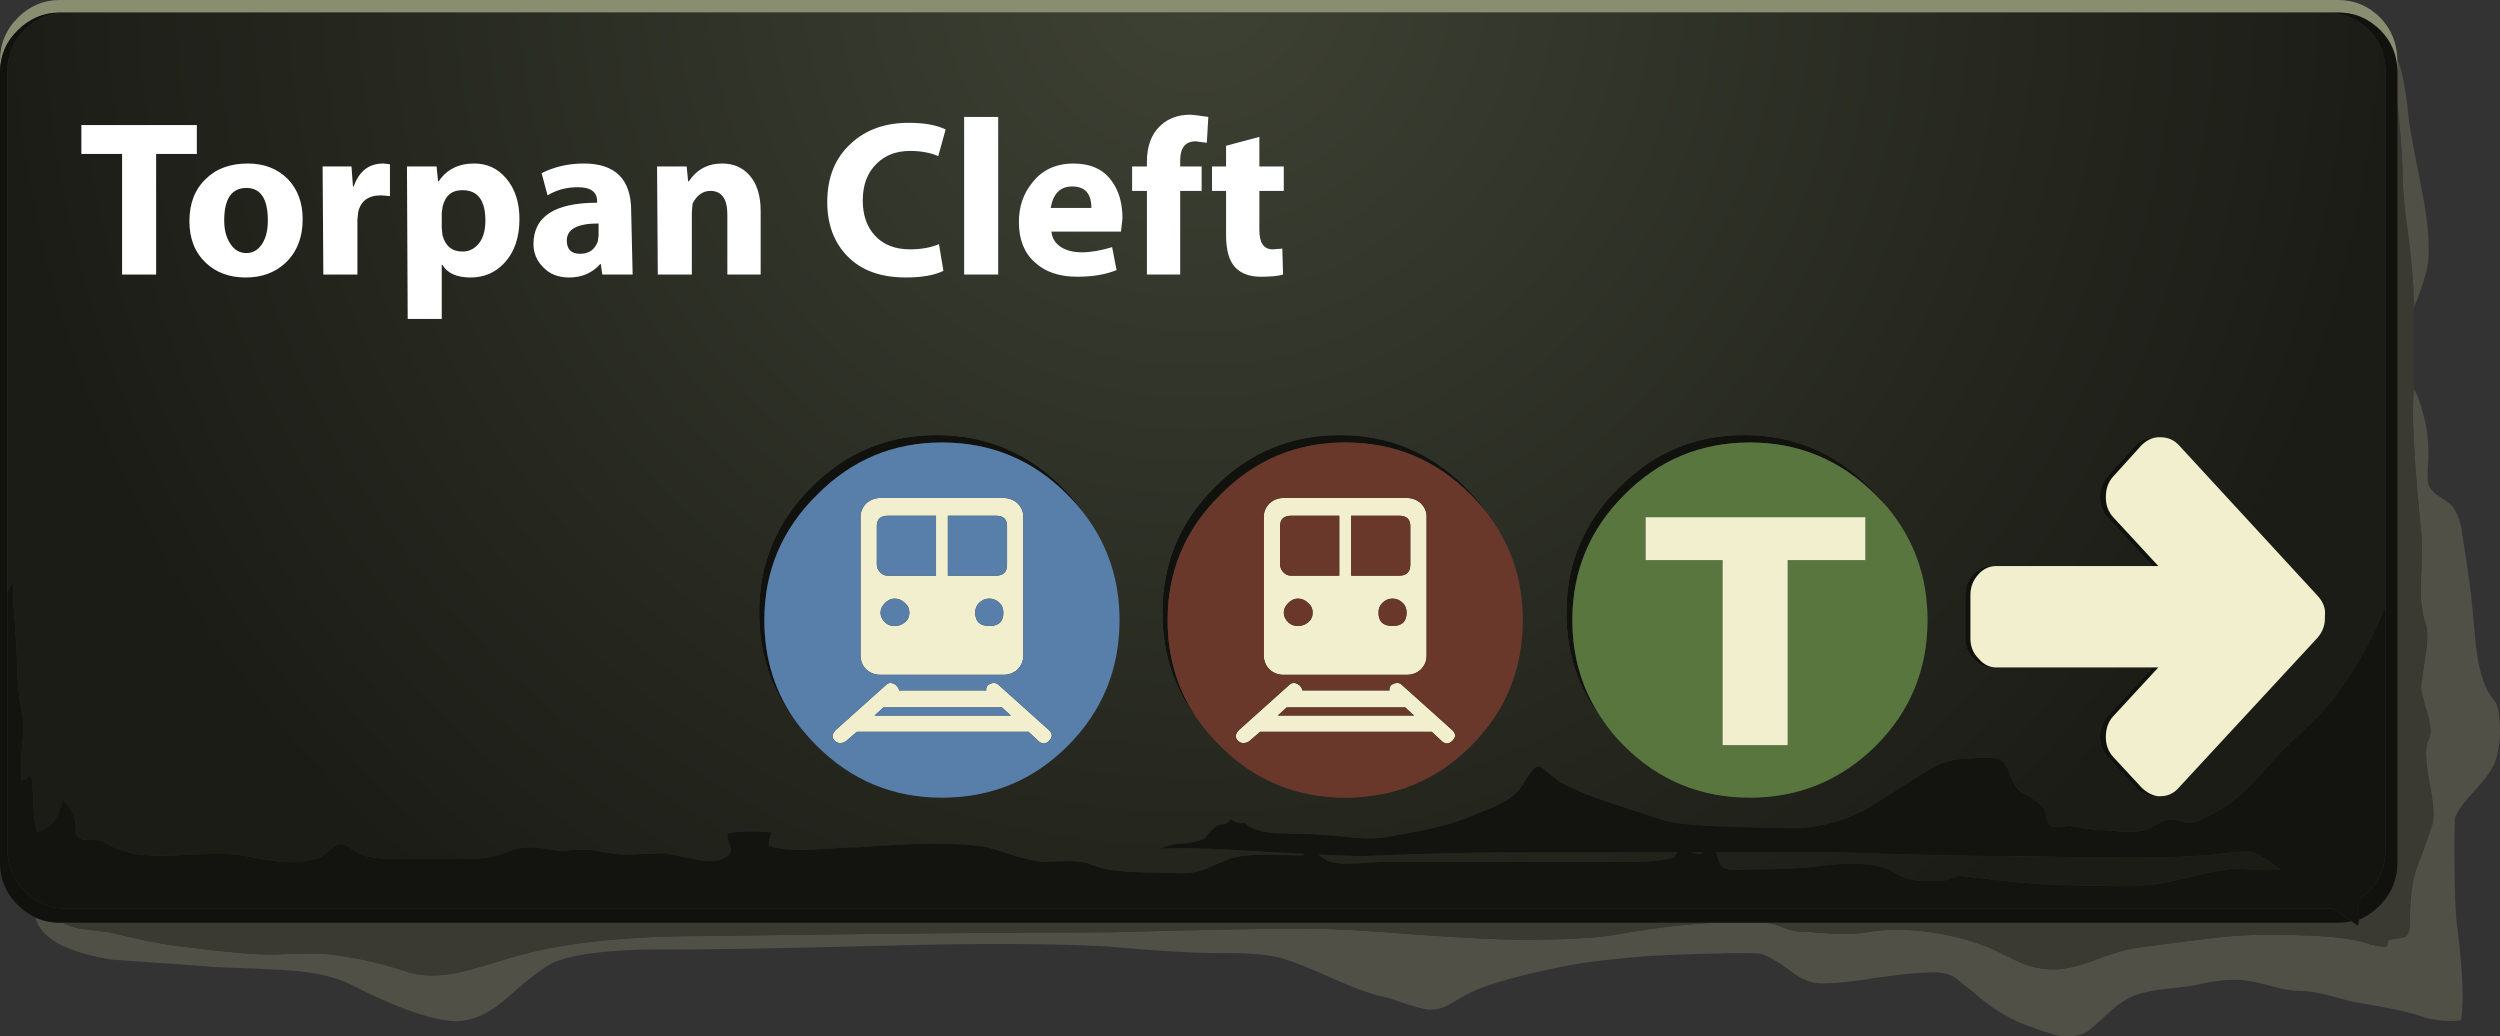 <?xml version="1.0" encoding="iso-8859-1"?>
<!-- Generator: Adobe Illustrator 16.0.0, SVG Export Plug-In . SVG Version: 6.00 Build 0)  -->
<!DOCTYPE svg PUBLIC "-//W3C//DTD SVG 1.1//EN" "http://www.w3.org/Graphics/SVG/1.1/DTD/svg11.dtd">
<svg version="1.1" id="FlashAICB" xmlns="http://www.w3.org/2000/svg" xmlns:xlink="http://www.w3.org/1999/xlink" x="0px" y="0px"
	 width="168.934px" height="70.033px" viewBox="0 0 168.934 70.033" style="enable-background:new 0 0 168.934 70.033;"
	 xml:space="preserve">
<rect x="0" y="0" width="168.934" height="70.033" fill="#333333" stroke="none"/>
<g>
	<g>
		<path style="fill-rule:evenodd;clip-rule:evenodd;fill:#515046;" d="M163.1,26.25c0.2,0.333,0.384,0.8,0.551,1.4
			c0.3,0.934,0.449,1.95,0.449,3.05c0,0.2-0.017,0.55-0.05,1.05c-0.033,0.433-0.017,0.767,0.05,1c0.134,0.333,0.4,0.617,0.801,0.85
			c0.466,0.3,0.75,0.517,0.85,0.65c0.233,0.333,0.417,0.767,0.55,1.3c0.134,0.834,0.316,2.05,0.55,3.65
			c0.067,0.366,0.2,1.649,0.4,3.85c0.134,1.601,0.417,2.816,0.85,3.65c0.067,0.133,0.217,0.35,0.45,0.649
			c0.134,0.134,0.233,0.4,0.3,0.801c0.167,1.233,0.084,2.35-0.25,3.35c-0.199,0.5-0.649,1.134-1.35,1.9
			c-0.733,0.767-1.184,1.383-1.35,1.85c-0.034,0.134-0.051,0.75-0.051,1.85c0,2.9,0.067,4.767,0.2,5.601
			c0.367,2.866,0.45,4.95,0.25,6.25c-1,0.1-1.916,0-2.75-0.3c-0.633-0.233-2.033-0.534-4.2-0.9c-0.3-0.033-0.966-0.2-2-0.5
			c-0.8-0.2-1.483-0.3-2.05-0.3c-0.467,0-1.05-0.101-1.75-0.3c-0.866-0.233-1.467-0.367-1.8-0.4c-0.866-0.1-1.9-0.017-3.1,0.25
			c-0.4,0.1-1.117,0.2-2.15,0.3c-0.934,0.101-1.667,0.25-2.2,0.45c-0.566,0.2-1.133,0.566-1.7,1.1
			c-0.8,0.733-1.316,1.184-1.55,1.351c-0.566,0.333-1.267,0.416-2.1,0.25c-0.5-0.134-1.2-0.367-2.101-0.7
			c-1.267-0.5-2.449-1.25-3.55-2.25c-0.666-0.533-1.066-0.85-1.2-0.95c-0.366-0.233-0.833-0.35-1.399-0.35
			c-0.9,0-2.15,0.116-3.75,0.35c-1.7,0.267-2.934,0.4-3.7,0.4c-0.733,0.033-1.467-0.233-2.2-0.8c-0.899-0.667-1.583-1.067-2.05-1.2
			c-0.1-0.033-0.684-0.05-1.75-0.05c-3.733,0.066-6.233,0.183-7.5,0.35c-1.467,0.134-2.566,0.267-3.3,0.4
			c-3.566,0.666-6.017,1.35-7.351,2.05c-0.333,0.2-0.8,0.467-1.399,0.8c-0.533,0.233-1.05,0.283-1.55,0.15
			c-0.5-0.101-1.25-0.334-2.25-0.7c-0.934-0.167-2.15-0.584-3.65-1.25c-1.7-0.767-2.917-1.25-3.65-1.45c-0.8-0.233-2-0.35-3.6-0.35
			c-1.833,0.033-4.567-0.117-8.2-0.45c-3.767-0.2-8.767-0.217-15-0.05c-7.7,0.199-12.7,0.283-15,0.25c-3.433,0-5.867,0.283-7.3,0.85
			c-0.6,0.233-1.667,1.033-3.2,2.4c-1.233,1.1-2.433,1.633-3.6,1.6c-1.567-0.066-3.917-0.9-7.05-2.5
			c-1.1-0.533-2.583-0.85-4.45-0.95c-1.034-0.066-2.567-0.133-4.6-0.2c-0.7-0.066-3.033-0.233-7-0.5C4.467,64.35,2.733,63.4,2.4,62
			c0.5,0.233,1.05,0.35,1.65,0.35h0.2c0.267,0.167,0.65,0.301,1.15,0.4c1.067,0.134,1.733,0.217,2,0.25c2.3,0.566,4.05,0.9,5.25,1
			c2.533,0.333,4.467,0.5,5.8,0.5c0.867-0.033,1.517-0.05,1.95-0.05c0.8-0.033,1.45-0.017,1.95,0.05c1.667,0.2,3.316,0.566,4.95,1.1
			c1,0.367,2.184,0.417,3.55,0.15c0.533-0.1,1.717-0.434,3.55-1c3.233-1,7.633-1.5,13.2-1.5C59.733,63.083,68.833,63,74.9,63
			c5.967-0.167,10.433-0.25,13.4-0.25c1.634,0,4.084,0.134,7.351,0.4c3.233,0.233,5.666,0.35,7.3,0.35c2.633,0,4.633-0.1,6-0.3
			c2.333-0.434,4.6-0.717,6.8-0.851h3.65c0.366,0.067,0.75,0.184,1.149,0.351c0.334,0.133,0.684,0.217,1.05,0.25
			c0.4,0,0.733,0.017,1,0.05c1.534,0.134,2.7,0.134,3.5,0c1.367-0.233,2.834-0.233,4.4,0s3,0.634,4.3,1.2
			c0.9,0.467,1.566,0.783,2,0.95c0.733,0.267,1.467,0.383,2.2,0.35c0.7-0.033,1.616-0.267,2.75-0.7
			c1.167-0.434,2.05-0.684,2.65-0.75c2.633-0.366,4.616-0.616,5.949-0.75c1.634-0.166,3.733-0.184,6.301-0.05
			c1.233,0.066,2.233,0.2,3,0.4c0.8,0.267,1.35,0.366,1.649,0.3c0.033-0.167,0.066-0.316,0.101-0.45
			c0.699-0.066,1.1-0.15,1.199-0.25c0.167-0.1,0.25-0.517,0.25-1.25c0-1.233,0.134-2.3,0.4-3.2c0.434-1.133,0.8-2.149,1.1-3.05
			c0.167-0.434,0.101-1.417-0.199-2.95c-0.267-1.434-0.284-2.366-0.051-2.8c0.2-0.333,0.184-0.9-0.05-1.7
			c-0.3-1.033-0.45-1.633-0.45-1.8c0-0.2,0.101-0.95,0.301-2.25c0.166-1,0.166-1.7,0-2.1c-0.267-0.767-0.367-1.801-0.301-3.101
			c0.067-1.6,0.067-2.633,0-3.1c-0.333-3.333-0.517-5.95-0.55-7.85C163.05,27.5,163.066,26.883,163.1,26.25z M163.1,20.85
			c0-0.2,0-0.4,0-0.6c0-0.933-0.116-2.333-0.35-4.2c-0.267-1.867-0.4-3.283-0.4-4.25c0-0.833-0.083-2.083-0.25-3.75
			c-0.033-0.367-0.066-0.716-0.1-1.05V4.8V4.1c0-0.033,0-0.067,0-0.1c0.2,0.467,0.366,1.117,0.5,1.95c0.1,0.566,0.2,1.35,0.3,2.35
			c0.066,0.5,0.351,2.017,0.851,4.55c0.366,1.833,0.517,3.35,0.449,4.55c-0.033,0.7-0.316,1.717-0.85,3.05
			C163.184,20.583,163.134,20.717,163.1,20.85z"/>
		<path style="fill-rule:evenodd;clip-rule:evenodd;fill:#8A8E71;" d="M157.3,0.85H4.4H4.05c-1.1,0-2.05,0.4-2.85,1.2
			C0.433,2.783,0.033,3.7,0,4.8V4.1C0,2.967,0.4,2,1.2,1.2C2,0.4,2.95,0,4.05,0H158c1.1,0,2.05,0.4,2.85,1.2
			c0.733,0.767,1.117,1.7,1.15,2.8c0,0.033,0,0.067,0,0.1v0.7c-0.033-1.1-0.417-2.017-1.15-2.75c-0.8-0.8-1.75-1.2-2.85-1.2H157.3z"
			/>
		<path style="fill-rule:evenodd;clip-rule:evenodd;fill:#3A3932;" d="M119.4,62.35H158c0.3,0,0.6-0.033,0.9-0.1
			c0.166,0.134,0.316,0.233,0.449,0.3l0.051-0.399c0.533-0.233,1.017-0.567,1.449-1C161.616,60.35,162,59.4,162,58.3V7
			c0.033,0.333,0.066,0.683,0.1,1.05c0.167,1.667,0.25,2.917,0.25,3.75c0,0.967,0.134,2.383,0.4,4.25
			c0.233,1.867,0.35,3.267,0.35,4.2c0,0.2,0,0.4,0,0.6c0,1.8,0,3.6,0,5.4c-0.033,0.633-0.05,1.25-0.05,1.85
			c0.033,1.9,0.217,4.517,0.55,7.85c0.067,0.467,0.067,1.5,0,3.1c-0.066,1.3,0.034,2.334,0.301,3.101c0.166,0.399,0.166,1.1,0,2.1
			c-0.2,1.3-0.301,2.05-0.301,2.25c0,0.167,0.15,0.767,0.45,1.8c0.233,0.8,0.25,1.367,0.05,1.7c-0.233,0.434-0.216,1.366,0.051,2.8
			c0.3,1.533,0.366,2.517,0.199,2.95c-0.3,0.9-0.666,1.917-1.1,3.05c-0.267,0.9-0.4,1.967-0.4,3.2c0,0.733-0.083,1.15-0.25,1.25
			c-0.1,0.1-0.5,0.184-1.199,0.25c-0.034,0.134-0.067,0.283-0.101,0.45c-0.3,0.066-0.85-0.033-1.649-0.3
			c-0.767-0.2-1.767-0.334-3-0.4c-2.567-0.134-4.667-0.116-6.301,0.05c-1.333,0.134-3.316,0.384-5.949,0.75
			c-0.601,0.066-1.483,0.316-2.65,0.75c-1.134,0.434-2.05,0.667-2.75,0.7c-0.733,0.033-1.467-0.083-2.2-0.35
			c-0.434-0.167-1.1-0.483-2-0.95c-1.3-0.566-2.733-0.967-4.3-1.2s-3.033-0.233-4.4,0c-0.8,0.134-1.966,0.134-3.5,0
			c-0.267-0.033-0.6-0.05-1-0.05c-0.366-0.033-0.716-0.117-1.05-0.25C120.15,62.533,119.767,62.417,119.4,62.35z M4.25,62.35h111.5
			c-2.2,0.134-4.467,0.417-6.8,0.851c-1.367,0.2-3.367,0.3-6,0.3c-1.634,0-4.066-0.116-7.3-0.35c-3.267-0.267-5.717-0.4-7.351-0.4
			c-2.967,0-7.433,0.083-13.4,0.25c-6.066,0-15.167,0.083-27.3,0.25c-5.567,0-9.967,0.5-13.2,1.5c-1.833,0.566-3.017,0.9-3.55,1
			c-1.367,0.267-2.55,0.217-3.55-0.15c-1.633-0.533-3.283-0.899-4.95-1.1c-0.5-0.066-1.15-0.083-1.95-0.05
			c-0.433,0-1.083,0.017-1.95,0.05c-1.333,0-3.267-0.167-5.8-0.5c-1.2-0.1-2.95-0.434-5.25-1c-0.267-0.033-0.933-0.116-2-0.25
			C4.9,62.65,4.517,62.517,4.25,62.35z"/>
		<path style="fill-rule:evenodd;clip-rule:evenodd;fill:#11120E;" d="M162,7v51.3c0,1.101-0.384,2.05-1.15,2.851
			c-0.433,0.433-0.916,0.767-1.449,1V61.55c0-0.267,0-0.517,0-0.75c0.199-0.166,0.416-0.35,0.649-0.55
			c0.767-0.8,1.15-1.75,1.15-2.85V40.95V4.85c0-1.133-0.384-2.083-1.15-2.85c-0.767-0.733-1.684-1.117-2.75-1.15h0.7
			c1.1,0,2.05,0.4,2.85,1.2c0.733,0.733,1.117,1.65,1.15,2.75V7z M115.75,62.35H4.25h-0.2c-0.6,0-1.15-0.116-1.65-0.35
			c-0.433-0.2-0.833-0.483-1.2-0.85L1.15,61.1c-0.033-0.033-0.066-0.066-0.1-0.1C0.35,60.233,0,59.333,0,58.3V4.8
			c0.033-1.1,0.433-2.017,1.2-2.75c0.8-0.8,1.75-1.2,2.85-1.2H4.4C3.333,0.883,2.433,1.267,1.7,2C0.9,2.767,0.5,3.717,0.5,4.85V40
			v17.4c0,1.1,0.4,2.05,1.2,2.85c0.767,0.767,1.7,1.15,2.8,1.15h152.7c0.133,0,0.283,0,0.45,0c0.5,0.366,0.916,0.649,1.25,0.85
			c-0.301,0.066-0.601,0.1-0.9,0.1h-38.6H115.75z M127.55,34.3c-0.267-0.3-0.533-0.583-0.8-0.85c-2.366-2.367-5.2-3.55-8.5-3.55
			c-3.333,0-6.167,1.184-8.5,3.55c-2.333,2.333-3.5,5.149-3.5,8.45c0,2.533,0.684,4.783,2.05,6.75
			c-1.633-2.067-2.45-4.483-2.45-7.25c0-3.301,1.184-6.117,3.551-8.45c2.333-2.367,5.149-3.55,8.449-3.55
			c3.334,0,6.167,1.184,8.5,3.55C126.783,33.383,127.184,33.833,127.55,34.3z M134.875,38.25c-0.459,0.01-0.851,0.193-1.175,0.55
			c-0.367,0.4-0.55,0.867-0.55,1.4v2.95c0,0.533,0.183,0.983,0.55,1.35c0.324,0.39,0.716,0.589,1.175,0.6H134.6
			c-0.5,0-0.916-0.199-1.25-0.6c-0.366-0.366-0.55-0.816-0.55-1.35V40.2c0-0.533,0.184-1,0.55-1.4c0.334-0.366,0.75-0.55,1.25-0.55
			H134.875z M145.45,38.25l-3.05-3.3c-0.334-0.367-0.5-0.817-0.5-1.35c0-0.567,0.166-1.033,0.5-1.4l1.899-2.1
			c0.367-0.367,0.8-0.55,1.3-0.55c0.067,0,0.134,0,0.2,0c-0.399,0.034-0.767,0.217-1.1,0.55l-1.9,2.1
			c-0.333,0.367-0.5,0.833-0.5,1.4c0,0.533,0.167,0.983,0.5,1.35l3.05,3.3H145.45z M145.8,53.8c-0.066,0-0.133,0-0.2,0
			c-0.5,0-0.933-0.2-1.3-0.6l-1.899-2.05c-0.334-0.367-0.5-0.817-0.5-1.351c0-0.566,0.166-1.033,0.5-1.399l3.05-3.301h0.399
			L142.8,48.4c-0.333,0.366-0.5,0.833-0.5,1.399c0,0.533,0.167,0.983,0.5,1.351l1.9,2.05C145.033,53.533,145.4,53.733,145.8,53.8z
			 M100.65,34.9c-0.367-0.5-0.784-0.983-1.25-1.45c-2.334-2.367-5.167-3.55-8.5-3.55c-3.301,0-6.117,1.184-8.45,3.55
			c-2.367,2.333-3.55,5.149-3.55,8.45c0,2.633,0.733,4.949,2.2,6.949c-1.7-2.133-2.55-4.616-2.55-7.449
			c0-3.301,1.167-6.117,3.5-8.45c2.334-2.367,5.167-3.55,8.5-3.55c3.3,0,6.134,1.184,8.5,3.55
			C99.684,33.583,100.217,34.233,100.65,34.9z M73.4,34.9c-0.367-0.5-0.783-0.983-1.25-1.45c-2.333-2.367-5.167-3.55-8.5-3.55
			c-3.3,0-6.117,1.184-8.45,3.55c-2.367,2.333-3.55,5.149-3.55,8.45c0,2.633,0.733,4.949,2.2,6.949
			c-1.7-2.133-2.55-4.616-2.55-7.449c0-3.301,1.167-6.117,3.5-8.45c2.333-2.367,5.167-3.55,8.5-3.55c3.3,0,6.133,1.184,8.5,3.55
			C72.433,33.583,72.967,34.233,73.4,34.9z"/>
		
			<radialGradient id="SVGID_1_" cx="80.85" cy="-1.95" r="81.2" gradientTransform="matrix(1 0 0 -1 0 -3.9)" gradientUnits="userSpaceOnUse">
			<stop  offset="0" style="stop-color:#3E4234"/>
			<stop  offset="1" style="stop-color:#1B1C16"/>
		</radialGradient>
		<path style="fill-rule:evenodd;clip-rule:evenodd;fill:url(#SVGID_1_);" d="M0.5,40V4.85C0.5,3.717,0.9,2.767,1.7,2
			c0.733-0.733,1.633-1.117,2.7-1.15h152.9c1.066,0.033,1.983,0.417,2.75,1.15c0.767,0.767,1.15,1.717,1.15,2.85v36.1
			c-1.066,2.666-2.434,4.983-4.101,6.95c-0.366,0.399-1.35,1.366-2.949,2.899c-0.5,0.533-1.184,1.283-2.051,2.25
			c-0.8,0.8-1.6,1.417-2.399,1.851c-0.834,0.466-1.417,0.699-1.75,0.699c-0.2,0-0.45-0.05-0.75-0.149
			c-0.267-0.101-0.533-0.117-0.8-0.05c-0.2,0.033-0.45,0.149-0.75,0.35c-0.334,0.2-0.584,0.316-0.75,0.35
			c-0.5,0.134-1.351,0.134-2.551,0c-0.6,0-1.433-0.1-2.5-0.3c-0.1,0-0.316,0.033-0.649,0.101c-0.267,0-0.467-0.034-0.601-0.101
			c-0.166-0.1-0.267-0.3-0.3-0.6c-0.066-0.3-0.133-0.5-0.2-0.601c-0.333-0.399-0.833-0.75-1.5-1.05
			c-0.3-0.233-0.55-0.616-0.75-1.149c-0.166-0.534-0.383-0.884-0.649-1.051c-0.2-0.133-0.667-0.183-1.4-0.149
			c-0.366,0.033-0.85,0.066-1.45,0.1c-0.633,0.066-1.3,0.3-2,0.7l-3.949,2.5c-1.4,0.833-2.983,1.316-4.75,1.45
			c-0.367,0.033-2.051,0-5.051-0.101c-2.133-0.066-3.55-0.216-4.25-0.449c-0.733-0.233-1.8-0.584-3.199-1.051
			c-1.233-0.366-2.483-0.866-3.75-1.5c-0.034-0.033-0.284-0.233-0.75-0.6c-0.367-0.333-0.617-0.483-0.75-0.45
			c-0.2,0-0.584,0.483-1.15,1.45c-0.366,0.467-0.95,0.884-1.75,1.25c-0.467,0.2-1.167,0.483-2.1,0.85
			c-0.867,0.367-2.584,0.767-5.15,1.2c-0.7,0.134-1.616,0.134-2.75,0c-1.5-0.133-2.434-0.2-2.8-0.2c-0.4,0-1.05-0.017-1.95-0.05
			c-0.733-0.033-1.35-0.184-1.85-0.45l-0.25-0.25c-0.333,0.067-0.667-0.017-1-0.25c-0.1,0.2-0.267,0.317-0.5,0.351
			c-0.267,0.033-0.433,0.083-0.5,0.149c-0.2,0.167-0.45,0.434-0.75,0.801c-0.267,0.166-0.75,0.283-1.45,0.35
			c-0.7,0.033-1.2,0.15-1.5,0.35c1.7-0.066,3.983,0,6.85,0.2c1.066,0.066,2.017,0.117,2.851,0.15c-0.067,0.066-0.134,0.1-0.2,0.1
			c-0.167,0-0.967-0.017-2.4-0.05c-1.033,0-1.816,0.083-2.35,0.25c-0.467,0.167-1.034,0.4-1.7,0.7c-0.6,0.233-1.217,0.333-1.85,0.3
			c-0.2,0-1-0.017-2.4-0.05c-1-0.033-1.8-0.101-2.4-0.2c-0.367-0.066-0.85-0.217-1.45-0.45c-0.6-0.133-1.533-0.149-2.8-0.05
			c-0.533-0.033-1.233-0.184-2.1-0.45c-1-0.333-1.683-0.533-2.05-0.6c-1.733-0.267-4.517-0.25-8.35,0.05c-0.6,0-1.633,0.05-3.1,0.15
			c-1.333,0.066-2.35-0.017-3.05-0.25c0.033-0.434,0.1-0.733,0.2-0.9c-1.066-0.1-2.066-0.083-3,0.05
			c-0.033,0.167,0.033,0.483,0.2,0.95c0.1,0.3-0.05,0.55-0.45,0.75c-0.4,0.233-1.066,0.25-2,0.05l-2-0.399l-2.7,0.1
			c-0.534-0.033-1.233-0.134-2.1-0.3c-0.467-0.066-1.2-0.05-2.2,0.05c-0.066,0-0.517-0.066-1.35-0.2c-0.566-0.066-1.033-0.066-1.4,0
			c-0.233,0.033-0.7,0.184-1.4,0.45c-0.5,0.167-0.967,0.25-1.4,0.25H26.1c-0.8,0-1.434-0.116-1.9-0.35
			c-0.167-0.101-0.383-0.25-0.65-0.45c-0.2-0.134-0.417-0.184-0.65-0.15c-0.167,0.033-0.583,0.334-1.25,0.9
			c-0.4,0.133-0.9,0.233-1.5,0.3c-0.667,0.066-1.933-0.083-3.8-0.45c-0.7-0.133-2.184-0.133-4.45,0
			c-1.867,0.101-3.267-0.083-4.2-0.55c-0.534-0.3-0.9-0.467-1.1-0.5c-0.033,0-0.283,0-0.75,0c-0.3,0-0.517-0.083-0.65-0.25
			c-0.133-0.134-0.167-0.483-0.1-1.05c-0.167-0.601-0.467-1.066-0.9-1.4c-0.2,1.2-0.767,1.917-1.7,2.15
			c-0.133-0.467-0.217-1.134-0.25-2c-0.033-0.967-0.083-1.634-0.15-2c-0.133,0.3-0.35,0.467-0.65,0.5
			C1.383,52.233,1.4,51.45,1.5,50.35c0.1-1.033,0.083-1.833-0.05-2.399c-0.2-1.101-0.3-2.15-0.3-3.15c0-0.5-0.05-1.434-0.15-2.8
			c-0.1-1.167-0.133-2.083-0.1-2.75L0.5,40z M108.3,48.65c0.4,0.6,0.884,1.183,1.45,1.75c2.333,2.333,5.167,3.5,8.5,3.5
			c3.3,0,6.134-1.167,8.5-3.5c2.333-2.334,3.5-5.167,3.5-8.5c0-2.9-0.9-5.434-2.7-7.601c-0.366-0.466-0.767-0.917-1.2-1.35
			c-2.333-2.367-5.166-3.55-8.5-3.55c-3.3,0-6.116,1.184-8.449,3.55c-2.367,2.333-3.551,5.149-3.551,8.45
			C105.85,44.167,106.667,46.583,108.3,48.65z M134.875,45.1h10.575L142.4,48.4c-0.334,0.366-0.5,0.833-0.5,1.399
			c0,0.533,0.166,0.983,0.5,1.351l1.899,2.05c0.367,0.399,0.8,0.6,1.3,0.6c0.067,0,0.134,0,0.2,0s0.134,0,0.2,0
			c0.5,0,0.917-0.2,1.25-0.6L156.6,43.1c0.367-0.433,0.534-0.916,0.5-1.449c0.067-0.5-0.1-0.967-0.5-1.4l-9.35-10.15
			c-0.333-0.367-0.75-0.55-1.25-0.55c-0.066,0-0.134,0-0.2,0s-0.133,0-0.2,0c-0.5,0-0.933,0.184-1.3,0.55l-1.899,2.1
			c-0.334,0.367-0.5,0.833-0.5,1.4c0,0.533,0.166,0.983,0.5,1.35l3.05,3.3h-10.575H134.6c-0.5,0-0.916,0.184-1.25,0.55
			c-0.366,0.4-0.55,0.867-0.55,1.4v2.95c0,0.533,0.184,0.983,0.55,1.35c0.334,0.4,0.75,0.6,1.25,0.6H134.875z M81.55,9.65l0.1-1.75
			c-0.7-0.1-1.1-0.15-1.2-0.15c-0.833,0-1.517,0.25-2.05,0.75c-0.6,0.567-0.9,1.383-0.9,2.45v0.3h-1v1.65h1v5.65h2.25V12.9h1.45
			v-1.65h-1.45v-0.4c0-0.867,0.35-1.3,1.05-1.3L81.55,9.65z M82.85,11.25H81.9v1.65h0.95v3c0,1.033,0.217,1.767,0.65,2.2
			c0.4,0.4,0.967,0.6,1.7,0.6c0.7,0,1.2-0.05,1.5-0.15l-0.05-1.75L86,16.85c-0.6,0-0.9-0.434-0.9-1.3V12.9h1.65v-1.65H85.1v-2
			l-2.25,0.6V11.25z M81.1,48.85c0.4,0.534,0.85,1.051,1.35,1.551c2.333,2.333,5.149,3.5,8.45,3.5c3.333,0,6.166-1.167,8.5-3.5
			c2.333-2.334,3.5-5.167,3.5-8.5c0-2.634-0.75-4.967-2.25-7c-0.434-0.667-0.967-1.316-1.601-1.95c-2.366-2.367-5.2-3.55-8.5-3.55
			c-3.333,0-6.166,1.184-8.5,3.55c-2.333,2.333-3.5,5.149-3.5,8.45C78.55,44.233,79.4,46.717,81.1,48.85z M115.1,57.6
			c-0.066,0.067-0.133,0.101-0.199,0.101c-0.134,0-0.351-0.033-0.65-0.101H115.1z M113.1,57.95c-0.666,0.2-1.8,0.3-3.399,0.3H93.4
			c-0.334,0-0.917,0.033-1.75,0.1c-0.733,0.034-1.301,0-1.7-0.1c-0.134-0.033-0.351-0.15-0.65-0.35c-0.1-0.067-0.166-0.117-0.2-0.15
			c1.334,0.066,2.351,0.1,3.051,0.1c4.233-0.166,7.416-0.25,9.55-0.25h11.649C113.25,57.7,113.167,57.816,113.1,57.95z M115.95,57.6
			h8.25c5.033,0.167,8.783,0.25,11.25,0.25c0.3,0,2.666,0.034,7.1,0.101c2.9,0.033,5.267-0.033,7.101-0.2
			c1.066-0.167,1.883-0.233,2.449-0.2c0.267,0.033,0.934,0.434,2,1.2c-0.3,0.033-0.633,0.05-1,0.05
			c-0.533-0.033-1.267-0.066-2.199-0.1c-0.634,0.066-1.517,0.233-2.65,0.5c-1.2,0.3-2.1,0.483-2.7,0.55
			c-0.934,0.134-2.166,0.167-3.7,0.1c-0.833,0-2.066-0.033-3.699-0.1c-0.567,0-2.267-0.167-5.101-0.5
			c-0.366-0.066-0.616-0.083-0.75-0.05l-0.649,0.25c-0.567,0.1-1.233,0.116-2,0.05c-0.634-0.033-1.284-0.283-1.95-0.75
			c-1.101-0.434-2.767-0.5-5-0.2c-1.033,0.134-2.617,0.2-4.75,0.2c-0.167,0-0.45,0.017-0.851,0.05
			c-0.333-0.033-0.583-0.116-0.75-0.25c-0.1-0.1-0.199-0.333-0.3-0.7C116.017,57.75,115.983,57.667,115.95,57.6z M40.55,17.85h0.05
			l0.1,0.7h2.05l-0.1-4.3c0-2.133-1.066-3.2-3.2-3.2c-1.034,0-1.983,0.217-2.85,0.65l0.4,1.5c0.6-0.367,1.283-0.55,2.05-0.55
			c0.867,0,1.3,0.317,1.3,0.95v0.1c-2.867,0-4.3,0.933-4.3,2.8c0,0.6,0.217,1.117,0.65,1.55c0.433,0.467,1.017,0.7,1.75,0.7
			C39.317,18.75,40.017,18.45,40.55,17.85z M46.5,12.25l-0.1-1h-2l0.05,7.3h2.3v-4.2l0.05-0.6c0.3-0.567,0.7-0.85,1.2-0.85
			c0.767,0,1.15,0.533,1.15,1.6v4.05h2.25v-4.3c0-1.033-0.25-1.833-0.75-2.4c-0.467-0.533-1.083-0.8-1.85-0.8
			c-0.966,0-1.716,0.4-2.25,1.2H46.5z M71,14.05c0.167-0.966,0.65-1.45,1.45-1.45c0.867,0,1.3,0.483,1.3,1.45H71z M67.45,7.9h-2.3
			v10.65h2.3V7.9z M61.5,10.2c0.733,0,1.367,0.117,1.9,0.35l0.5-1.8c-0.6-0.3-1.433-0.45-2.5-0.45c-1.6,0-2.9,0.467-3.9,1.4
			c-1.067,0.966-1.6,2.283-1.6,3.95c0,1.5,0.45,2.717,1.35,3.65c0.933,0.967,2.25,1.45,3.95,1.45c1.1,0,1.95-0.15,2.55-0.45
			l-0.3-1.8c-0.567,0.233-1.217,0.35-1.95,0.35c-1,0-1.783-0.3-2.35-0.9c-0.566-0.6-0.85-1.4-0.85-2.4c0-1.066,0.317-1.9,0.95-2.5
			C59.817,10.483,60.567,10.2,61.5,10.2z M75.1,12.2c-0.567-0.767-1.417-1.15-2.55-1.15c-1.2,0-2.133,0.434-2.8,1.3
			c-0.6,0.733-0.9,1.617-0.9,2.65c0,1.167,0.35,2.067,1.05,2.7c0.7,0.667,1.667,1,2.9,1c1.034,0,1.917-0.15,2.65-0.45l-0.3-1.55
			c-0.767,0.233-1.45,0.35-2.05,0.35c-0.567,0-1.033-0.117-1.4-0.35c-0.4-0.267-0.617-0.617-0.65-1.05h4.7l0.1-0.9
			C75.85,13.717,75.6,12.867,75.1,12.2z M53.85,48.85c0.4,0.534,0.85,1.051,1.35,1.551c2.333,2.333,5.15,3.5,8.45,3.5
			c3.333,0,6.167-1.167,8.5-3.5c2.333-2.334,3.5-5.167,3.5-8.5c0-2.634-0.75-4.967-2.25-7c-0.433-0.667-0.967-1.316-1.6-1.95
			c-2.367-2.367-5.2-3.55-8.5-3.55c-3.333,0-6.167,1.184-8.5,3.55c-2.333,2.333-3.5,5.149-3.5,8.45
			C51.3,44.233,52.15,46.717,53.85,48.85z M16.75,11.05c-1.2,0-2.15,0.35-2.85,1.05c-0.733,0.7-1.1,1.65-1.1,2.85
			c0,1.167,0.367,2.1,1.1,2.8c0.7,0.667,1.6,1,2.7,1c1.066,0,1.95-0.317,2.65-0.95c0.8-0.733,1.2-1.733,1.2-3c0-1.1-0.333-2-1-2.7
			C18.75,11.4,17.85,11.05,16.75,11.05z M13.3,10.4V8.45H5.5v1.95h2.75v8.15h2.3V10.4H13.3z M39.2,17.15c-0.6,0-0.9-0.3-0.9-0.9
			c0-0.767,0.717-1.15,2.15-1.15v0.8l-0.05,0.4C40.2,16.867,39.8,17.15,39.2,17.15z M29.85,14.4L29.9,14
			c0.167-0.767,0.617-1.15,1.35-1.15c1.033,0,1.55,0.683,1.55,2.05c0,0.633-0.133,1.133-0.4,1.5c-0.3,0.4-0.683,0.6-1.15,0.6
			c-0.7,0-1.15-0.367-1.35-1.1l-0.05-0.5V14.4z M23.75,11.25H21.8l0.05,7.3h2.3v-3.7l0.05-0.5c0.167-0.767,0.683-1.15,1.55-1.15
			l0.6,0.05V11.1l-0.45-0.05c-0.967,0-1.633,0.517-2,1.55h-0.05L23.75,11.25z M34.2,12.05c-0.567-0.667-1.284-1-2.15-1
			c-1.066,0-1.867,0.4-2.4,1.2H29.6l-0.1-1h-2l0.05,10.3h2.3V17.9h0.05c0.333,0.567,0.967,0.85,1.9,0.85c0.9,0,1.65-0.317,2.25-0.95
			c0.7-0.733,1.05-1.733,1.05-3C35.1,13.667,34.8,12.75,34.2,12.05z M17.7,16.5c-0.267,0.4-0.617,0.6-1.05,0.6
			c-0.467,0-0.833-0.217-1.1-0.65c-0.267-0.4-0.4-0.917-0.4-1.55c0-1.467,0.5-2.2,1.5-2.2c0.967,0,1.45,0.733,1.45,2.2
			C18.1,15.567,17.967,16.1,17.7,16.5z"/>
		<path style="fill-rule:evenodd;clip-rule:evenodd;fill:#58763E;" d="M127.55,34.3c1.8,2.167,2.7,4.7,2.7,7.601
			c0,3.333-1.167,6.166-3.5,8.5c-2.366,2.333-5.2,3.5-8.5,3.5c-3.333,0-6.167-1.167-8.5-3.5c-0.566-0.567-1.05-1.15-1.45-1.75
			c-1.366-1.967-2.05-4.217-2.05-6.75c0-3.301,1.167-6.117,3.5-8.45c2.333-2.367,5.167-3.55,8.5-3.55c3.3,0,6.134,1.184,8.5,3.55
			C127.017,33.717,127.283,34,127.55,34.3z M126.05,37.85V34.95H111.2v2.899h5.2v12.5h4.399v-12.5H126.05z"/>
		<path style="fill-rule:evenodd;clip-rule:evenodd;fill:#F1EFCD;" d="M145.45,45.1h-10.575c-0.459-0.011-0.851-0.21-1.175-0.6
			c-0.367-0.366-0.55-0.816-0.55-1.35V40.2c0-0.533,0.183-1,0.55-1.4c0.324-0.356,0.716-0.54,1.175-0.55h10.575h0.399l-3.05-3.3
			c-0.333-0.367-0.5-0.817-0.5-1.35c0-0.567,0.167-1.033,0.5-1.4l1.9-2.1c0.333-0.333,0.7-0.517,1.1-0.55c0.066,0,0.134,0,0.2,0
			c0.5,0,0.917,0.184,1.25,0.55l9.35,10.15c0.4,0.434,0.567,0.9,0.5,1.4c0.034,0.533-0.133,1.017-0.5,1.449L147.25,53.2
			c-0.333,0.399-0.75,0.6-1.25,0.6c-0.066,0-0.134,0-0.2,0c-0.399-0.066-0.767-0.267-1.1-0.6l-1.9-2.05
			c-0.333-0.367-0.5-0.817-0.5-1.351c0-0.566,0.167-1.033,0.5-1.399l3.05-3.301H145.45z M126.05,37.85h-5.25v12.5H116.4v-12.5h-5.2
			V34.95h14.85V37.85z M93.15,41.4c0,0.6,0.316,0.899,0.949,0.899c0.634,0,0.95-0.3,0.95-0.899c0-0.267-0.083-0.483-0.25-0.65
			c-0.2-0.2-0.434-0.3-0.7-0.3s-0.5,0.1-0.699,0.3C93.233,40.917,93.15,41.134,93.15,41.4z M87.1,46.3c0.2-0.2,0.434-0.2,0.7,0
			c0.134,0.134,0.2,0.25,0.2,0.351h5.9c-0.034-0.101,0-0.217,0.1-0.351c0.3-0.2,0.55-0.2,0.75,0l3.4,3.05
			c0.233,0.233,0.233,0.467,0,0.7s-0.467,0.25-0.7,0.05l-0.7-0.649c-0.066,0-0.116,0-0.15,0H85.15L84.4,50.1
			c-0.301,0.167-0.55,0.15-0.75-0.05c-0.2-0.2-0.183-0.434,0.05-0.7L87.1,46.3z M86.95,47.8l-0.601,0.55h9.2l-0.6-0.55H86.95z
			 M87.7,40.45c-0.233,0-0.45,0.1-0.65,0.3s-0.3,0.417-0.3,0.65s0.1,0.449,0.3,0.649c0.167,0.167,0.384,0.25,0.65,0.25
			s0.5-0.083,0.7-0.25c0.199-0.166,0.3-0.383,0.3-0.649s-0.101-0.483-0.3-0.65C88.2,40.55,87.967,40.45,87.7,40.45z M90.5,34.85
			h-3.25c-0.5,0-0.75,0.233-0.75,0.7v2.601c0,0.199,0.083,0.383,0.25,0.55c0.134,0.133,0.3,0.2,0.5,0.2h3.25V34.85z M95.3,35.55
			c0-0.466-0.25-0.7-0.75-0.7H91.3v4.05h3.25c0.5,0,0.75-0.25,0.75-0.75V35.55z M96,34c0.267,0.267,0.4,0.567,0.4,0.9v9.4
			c0,0.367-0.134,0.684-0.4,0.95c-0.267,0.233-0.583,0.35-0.95,0.35h-8.3c-0.366,0-0.684-0.116-0.95-0.35
			c-0.267-0.267-0.399-0.583-0.399-0.95v-9.4c0-0.333,0.133-0.633,0.399-0.9c0.267-0.233,0.584-0.35,0.95-0.35h8.3
			C95.417,33.65,95.733,33.767,96,34z M59.8,42.05c0.167,0.167,0.383,0.25,0.65,0.25c0.267,0,0.5-0.083,0.7-0.25
			c0.2-0.166,0.3-0.383,0.3-0.649s-0.1-0.483-0.3-0.65c-0.2-0.2-0.433-0.3-0.7-0.3c-0.233,0-0.45,0.1-0.65,0.3
			c-0.2,0.2-0.3,0.417-0.3,0.65S59.6,41.85,59.8,42.05z M58.15,34.9c0-0.333,0.133-0.633,0.4-0.9c0.267-0.233,0.583-0.35,0.95-0.35
			h8.3c0.367,0,0.684,0.117,0.95,0.35c0.267,0.267,0.4,0.567,0.4,0.9v9.4c0,0.367-0.133,0.684-0.4,0.95
			c-0.267,0.233-0.583,0.35-0.95,0.35h-8.3c-0.367,0-0.683-0.116-0.95-0.35c-0.267-0.267-0.4-0.583-0.4-0.95V34.9z M60,34.85
			c-0.5,0-0.75,0.233-0.75,0.7v2.601c0,0.199,0.083,0.383,0.25,0.55c0.133,0.133,0.3,0.2,0.5,0.2h3.25v-4.05H60z M59.1,48.35h9.2
			l-0.6-0.55h-8L59.1,48.35z M60.55,46.3c0.133,0.134,0.2,0.25,0.2,0.351h5.9c-0.033-0.101,0-0.217,0.1-0.351
			c0.3-0.2,0.55-0.2,0.75,0l3.4,3.05c0.233,0.233,0.233,0.467,0,0.7s-0.467,0.25-0.7,0.05l-0.7-0.649c-0.067,0-0.117,0-0.15,0H57.9
			L57.15,50.1c-0.3,0.167-0.55,0.15-0.75-0.05c-0.2-0.2-0.183-0.434,0.05-0.7l3.4-3.05C60.05,46.1,60.283,46.1,60.55,46.3z
			 M66.15,40.75c-0.167,0.167-0.25,0.384-0.25,0.65c0,0.6,0.317,0.899,0.95,0.899S67.8,42,67.8,41.4c0-0.267-0.083-0.483-0.25-0.65
			c-0.2-0.2-0.433-0.3-0.7-0.3S66.35,40.55,66.15,40.75z M68.05,35.55c0-0.466-0.25-0.7-0.75-0.7h-3.25v4.05h3.25
			c0.5,0,0.75-0.25,0.75-0.75V35.55z"/>
		<path style="fill-rule:evenodd;clip-rule:evenodd;fill:#131410;" d="M159.4,62.15l-0.051,0.399
			c-0.133-0.066-0.283-0.166-0.449-0.3c-0.334-0.2-0.75-0.483-1.25-0.85c-0.167,0-0.317,0-0.45,0H4.5c-1.1,0-2.033-0.384-2.8-1.15
			c-0.8-0.8-1.2-1.75-1.2-2.85V40l0.4-0.75C0.867,39.917,0.9,40.833,1,42c0.1,1.366,0.15,2.3,0.15,2.8c0,1,0.1,2.05,0.3,3.15
			c0.133,0.566,0.15,1.366,0.05,2.399C1.4,51.45,1.383,52.233,1.45,52.7c0.3-0.033,0.517-0.2,0.65-0.5
			c0.066,0.366,0.117,1.033,0.15,2c0.033,0.866,0.117,1.533,0.25,2c0.933-0.233,1.5-0.95,1.7-2.15c0.433,0.334,0.733,0.8,0.9,1.4
			c-0.067,0.566-0.033,0.916,0.1,1.05c0.133,0.167,0.35,0.25,0.65,0.25c0.467,0,0.717,0,0.75,0c0.2,0.033,0.566,0.2,1.1,0.5
			c0.933,0.467,2.333,0.65,4.2,0.55c2.267-0.133,3.75-0.133,4.45,0c1.867,0.367,3.133,0.517,3.8,0.45c0.6-0.066,1.1-0.167,1.5-0.3
			c0.667-0.566,1.083-0.867,1.25-0.9c0.233-0.033,0.45,0.017,0.65,0.15c0.267,0.2,0.483,0.35,0.65,0.45
			c0.466,0.233,1.1,0.35,1.9,0.35h6.25c0.433,0,0.9-0.083,1.4-0.25c0.7-0.267,1.167-0.417,1.4-0.45c0.367-0.066,0.833-0.066,1.4,0
			c0.833,0.134,1.284,0.2,1.35,0.2c1-0.1,1.733-0.116,2.2-0.05c0.867,0.166,1.566,0.267,2.1,0.3l2.7-0.1l2,0.399
			c0.934,0.2,1.6,0.184,2-0.05c0.4-0.2,0.55-0.45,0.45-0.75c-0.167-0.467-0.233-0.783-0.2-0.95c0.934-0.133,1.934-0.149,3-0.05
			c-0.1,0.167-0.167,0.467-0.2,0.9c0.7,0.233,1.716,0.316,3.05,0.25c1.467-0.101,2.5-0.15,3.1-0.15c3.833-0.3,6.617-0.316,8.35-0.05
			c0.367,0.066,1.05,0.267,2.05,0.6c0.867,0.267,1.567,0.417,2.1,0.45c1.267-0.1,2.2-0.083,2.8,0.05
			c0.6,0.233,1.083,0.384,1.45,0.45c0.6,0.1,1.4,0.167,2.4,0.2c1.4,0.033,2.2,0.05,2.4,0.05c0.633,0.033,1.25-0.066,1.85-0.3
			c0.667-0.3,1.233-0.533,1.7-0.7c0.533-0.167,1.316-0.25,2.35-0.25c1.434,0.033,2.233,0.05,2.4,0.05c0.066,0,0.133-0.033,0.2-0.1
			c-0.834-0.033-1.784-0.084-2.851-0.15c-2.867-0.2-5.15-0.267-6.85-0.2c0.3-0.199,0.8-0.316,1.5-0.35
			c0.7-0.066,1.183-0.184,1.45-0.35c0.3-0.367,0.55-0.634,0.75-0.801c0.067-0.066,0.233-0.116,0.5-0.149
			c0.233-0.033,0.4-0.15,0.5-0.351c0.333,0.233,0.667,0.317,1,0.25l0.25,0.25c0.5,0.267,1.116,0.417,1.85,0.45
			c0.9,0.033,1.55,0.05,1.95,0.05c0.366,0,1.3,0.067,2.8,0.2c1.134,0.134,2.05,0.134,2.75,0c2.566-0.434,4.283-0.833,5.15-1.2
			c0.933-0.366,1.633-0.649,2.1-0.85c0.8-0.366,1.384-0.783,1.75-1.25c0.566-0.967,0.95-1.45,1.15-1.45
			c0.133-0.033,0.383,0.117,0.75,0.45c0.466,0.366,0.716,0.566,0.75,0.6c1.267,0.634,2.517,1.134,3.75,1.5
			c1.399,0.467,2.466,0.817,3.199,1.051c0.7,0.233,2.117,0.383,4.25,0.449c3,0.101,4.684,0.134,5.051,0.101
			c1.767-0.134,3.35-0.617,4.75-1.45l3.949-2.5c0.7-0.4,1.367-0.634,2-0.7c0.601-0.033,1.084-0.066,1.45-0.1
			c0.733-0.033,1.2,0.017,1.4,0.149c0.267,0.167,0.483,0.517,0.649,1.051c0.2,0.533,0.45,0.916,0.75,1.149
			c0.667,0.3,1.167,0.65,1.5,1.05c0.067,0.101,0.134,0.301,0.2,0.601c0.033,0.3,0.134,0.5,0.3,0.6
			c0.134,0.066,0.334,0.101,0.601,0.101c0.333-0.067,0.55-0.101,0.649-0.101c1.067,0.2,1.9,0.3,2.5,0.3
			c1.2,0.134,2.051,0.134,2.551,0c0.166-0.033,0.416-0.149,0.75-0.35c0.3-0.2,0.55-0.316,0.75-0.35
			c0.267-0.067,0.533-0.051,0.8,0.05c0.3,0.1,0.55,0.149,0.75,0.149c0.333,0,0.916-0.233,1.75-0.699
			c0.8-0.434,1.6-1.051,2.399-1.851c0.867-0.967,1.551-1.717,2.051-2.25c1.6-1.533,2.583-2.5,2.949-2.899
			c1.667-1.967,3.034-4.284,4.101-6.95V57.4c0,1.1-0.384,2.05-1.15,2.85c-0.233,0.2-0.45,0.384-0.649,0.55c0,0.233,0,0.483,0,0.75
			V62.15z M115.95,57.6c0.033,0.067,0.066,0.15,0.1,0.25c0.101,0.367,0.2,0.601,0.3,0.7c0.167,0.134,0.417,0.217,0.75,0.25
			c0.4-0.033,0.684-0.05,0.851-0.05c2.133,0,3.717-0.066,4.75-0.2c2.233-0.3,3.899-0.233,5,0.2c0.666,0.467,1.316,0.717,1.95,0.75
			c0.767,0.066,1.433,0.05,2-0.05l0.649-0.25c0.134-0.033,0.384-0.017,0.75,0.05c2.834,0.333,4.533,0.5,5.101,0.5
			c1.633,0.066,2.866,0.1,3.699,0.1c1.534,0.067,2.767,0.034,3.7-0.1c0.601-0.066,1.5-0.25,2.7-0.55
			c1.134-0.267,2.017-0.434,2.65-0.5c0.933,0.033,1.666,0.066,2.199,0.1c0.367,0,0.7-0.017,1-0.05c-1.066-0.767-1.733-1.167-2-1.2
			c-0.566-0.033-1.383,0.033-2.449,0.2c-1.834,0.167-4.2,0.233-7.101,0.2c-4.434-0.066-6.8-0.101-7.1-0.101
			c-2.467,0-6.217-0.083-11.25-0.25H115.95z M113.1,57.95c0.067-0.134,0.15-0.25,0.25-0.351H101.7c-2.134,0-5.316,0.084-9.55,0.25
			c-0.7,0-1.717-0.033-3.051-0.1c0.034,0.033,0.101,0.083,0.2,0.15c0.3,0.199,0.517,0.316,0.65,0.35c0.399,0.1,0.967,0.134,1.7,0.1
			c0.833-0.066,1.416-0.1,1.75-0.1h16.3C111.3,58.25,112.434,58.15,113.1,57.95z M115.1,57.6h-0.85
			c0.3,0.067,0.517,0.101,0.65,0.101C114.967,57.7,115.033,57.667,115.1,57.6z"/>
		<path style="fill-rule:evenodd;clip-rule:evenodd;fill:#FFFFFF;" d="M82.85,11.25v-1.4l2.25-0.6v2h1.65v1.65H85.1v2.65
			c0,0.867,0.301,1.3,0.9,1.3l0.65-0.05l0.05,1.75c-0.3,0.1-0.8,0.15-1.5,0.15c-0.733,0-1.3-0.2-1.7-0.6
			c-0.433-0.434-0.65-1.167-0.65-2.2v-3H81.9v-1.65H82.85z M81.55,9.65l-0.75-0.1c-0.7,0-1.05,0.434-1.05,1.3v0.4h1.45v1.65h-1.45
			v5.65H77.5V12.9h-1v-1.65h1v-0.3c0-1.067,0.3-1.883,0.9-2.45c0.533-0.5,1.217-0.75,2.05-0.75c0.1,0,0.5,0.05,1.2,0.15L81.55,9.65z
			 M75.1,12.2c0.5,0.667,0.75,1.517,0.75,2.55l-0.1,0.9h-4.7c0.034,0.434,0.25,0.783,0.65,1.05c0.367,0.233,0.833,0.35,1.4,0.35
			c0.6,0,1.283-0.117,2.05-0.35l0.3,1.55c-0.733,0.3-1.617,0.45-2.65,0.45c-1.233,0-2.2-0.333-2.9-1c-0.7-0.633-1.05-1.534-1.05-2.7
			c0-1.033,0.3-1.917,0.9-2.65c0.667-0.867,1.6-1.3,2.8-1.3C73.683,11.05,74.533,11.433,75.1,12.2z M61.5,10.2
			c-0.933,0-1.683,0.283-2.25,0.85c-0.633,0.6-0.95,1.434-0.95,2.5c0,1,0.284,1.8,0.85,2.4c0.567,0.6,1.35,0.9,2.35,0.9
			c0.733,0,1.383-0.117,1.95-0.35l0.3,1.8c-0.6,0.3-1.45,0.45-2.55,0.45c-1.7,0-3.017-0.483-3.95-1.45
			c-0.9-0.933-1.35-2.15-1.35-3.65c0-1.667,0.533-2.983,1.6-3.95c1-0.934,2.3-1.4,3.9-1.4c1.067,0,1.9,0.15,2.5,0.45l-0.5,1.8
			C62.867,10.317,62.233,10.2,61.5,10.2z M67.45,7.9v10.65h-2.3V7.9H67.45z M71,14.05h2.75c0-0.966-0.433-1.45-1.3-1.45
			C71.65,12.6,71.167,13.083,71,14.05z M46.5,12.25h0.05c0.534-0.8,1.284-1.2,2.25-1.2c0.767,0,1.383,0.267,1.85,0.8
			c0.5,0.566,0.75,1.367,0.75,2.4v4.3h-2.25V14.5c0-1.067-0.383-1.6-1.15-1.6c-0.5,0-0.9,0.283-1.2,0.85l-0.05,0.6v4.2h-2.3
			l-0.05-7.3h2L46.5,12.25z M40.55,17.85c-0.533,0.6-1.233,0.9-2.1,0.9c-0.733,0-1.317-0.233-1.75-0.7
			c-0.434-0.433-0.65-0.95-0.65-1.55c0-1.867,1.434-2.8,4.3-2.8v-0.1c0-0.633-0.434-0.95-1.3-0.95c-0.767,0-1.45,0.184-2.05,0.55
			l-0.4-1.5c0.867-0.434,1.816-0.65,2.85-0.65c2.133,0,3.2,1.067,3.2,3.2l0.1,4.3H40.7l-0.1-0.7H40.55z M34.2,12.05
			c0.6,0.7,0.9,1.617,0.9,2.75c0,1.267-0.35,2.267-1.05,3c-0.6,0.633-1.35,0.95-2.25,0.95c-0.933,0-1.566-0.283-1.9-0.85h-0.05v3.65
			h-2.3l-0.05-10.3h2l0.1,1h0.05c0.533-0.8,1.333-1.2,2.4-1.2C32.917,11.05,33.633,11.383,34.2,12.05z M23.75,11.25l0.1,1.35h0.05
			c0.367-1.033,1.033-1.55,2-1.55l0.45,0.05v2.15l-0.6-0.05c-0.867,0-1.383,0.383-1.55,1.15l-0.05,0.5v3.7h-2.3l-0.05-7.3H23.75z
			 M29.85,14.4v1l0.05,0.5c0.2,0.733,0.65,1.1,1.35,1.1c0.467,0,0.85-0.2,1.15-0.6c0.267-0.367,0.4-0.867,0.4-1.5
			c0-1.367-0.517-2.05-1.55-2.05c-0.733,0-1.183,0.383-1.35,1.15L29.85,14.4z M39.2,17.15c0.6,0,1-0.283,1.2-0.85l0.05-0.4v-0.8
			c-1.434,0-2.15,0.383-2.15,1.15C38.3,16.85,38.6,17.15,39.2,17.15z M13.3,10.4h-2.75v8.15h-2.3V10.4H5.5V8.45h7.8V10.4z
			 M16.75,11.05c1.1,0,2,0.35,2.7,1.05c0.667,0.7,1,1.6,1,2.7c0,1.267-0.4,2.267-1.2,3c-0.7,0.633-1.583,0.95-2.65,0.95
			c-1.1,0-2-0.333-2.7-1c-0.733-0.7-1.1-1.633-1.1-2.8c0-1.2,0.367-2.15,1.1-2.85C14.6,11.4,15.55,11.05,16.75,11.05z M17.7,16.5
			c0.267-0.4,0.4-0.933,0.4-1.6c0-1.467-0.483-2.2-1.45-2.2c-1,0-1.5,0.733-1.5,2.2c0,0.633,0.133,1.15,0.4,1.55
			c0.267,0.433,0.633,0.65,1.1,0.65C17.083,17.1,17.433,16.9,17.7,16.5z"/>
		<path style="fill-rule:evenodd;clip-rule:evenodd;fill:#69382B;" d="M100.65,34.9c1.5,2.034,2.25,4.367,2.25,7
			c0,3.333-1.167,6.166-3.5,8.5c-2.334,2.333-5.167,3.5-8.5,3.5c-3.301,0-6.117-1.167-8.45-3.5c-0.5-0.5-0.95-1.017-1.35-1.551
			c-1.467-2-2.2-4.316-2.2-6.949c0-3.301,1.184-6.117,3.55-8.45c2.333-2.367,5.149-3.55,8.45-3.55c3.333,0,6.166,1.184,8.5,3.55
			C99.866,33.917,100.283,34.4,100.65,34.9z M96,34c-0.267-0.233-0.583-0.35-0.95-0.35h-8.3c-0.366,0-0.684,0.117-0.95,0.35
			c-0.267,0.267-0.399,0.567-0.399,0.9v9.4c0,0.367,0.133,0.684,0.399,0.95c0.267,0.233,0.584,0.35,0.95,0.35h8.3
			c0.367,0,0.684-0.116,0.95-0.35c0.267-0.267,0.4-0.583,0.4-0.95v-9.4C96.4,34.567,96.267,34.267,96,34z M95.3,35.55v2.601
			c0,0.5-0.25,0.75-0.75,0.75H91.3v-4.05h3.25C95.05,34.85,95.3,35.083,95.3,35.55z M90.5,34.85v4.05h-3.25
			c-0.2,0-0.366-0.067-0.5-0.2c-0.167-0.167-0.25-0.351-0.25-0.55V35.55c0-0.466,0.25-0.7,0.75-0.7H90.5z M87.7,40.45
			c0.267,0,0.5,0.1,0.7,0.3c0.199,0.167,0.3,0.384,0.3,0.65s-0.101,0.483-0.3,0.649c-0.2,0.167-0.434,0.25-0.7,0.25
			s-0.483-0.083-0.65-0.25c-0.2-0.2-0.3-0.416-0.3-0.649s0.1-0.45,0.3-0.65S87.467,40.45,87.7,40.45z M86.95,47.8h8l0.6,0.55h-9.2
			L86.95,47.8z M87.1,46.3L83.7,49.35c-0.233,0.267-0.25,0.5-0.05,0.7c0.2,0.2,0.45,0.217,0.75,0.05l0.75-0.649H96.6
			c0.034,0,0.084,0,0.15,0l0.7,0.649c0.233,0.2,0.467,0.184,0.7-0.05s0.233-0.467,0-0.7l-3.4-3.05c-0.2-0.2-0.45-0.2-0.75,0
			c-0.1,0.134-0.134,0.25-0.1,0.351H88c0-0.101-0.066-0.217-0.2-0.351C87.533,46.1,87.3,46.1,87.1,46.3z M93.15,41.4
			c0-0.267,0.083-0.483,0.25-0.65c0.199-0.2,0.433-0.3,0.699-0.3s0.5,0.1,0.7,0.3c0.167,0.167,0.25,0.384,0.25,0.65
			c0,0.6-0.316,0.899-0.95,0.899C93.467,42.3,93.15,42,93.15,41.4z"/>
		<path style="fill-rule:evenodd;clip-rule:evenodd;fill:#577FAA;" d="M60,34.85h3.25v4.05H60c-0.2,0-0.367-0.067-0.5-0.2
			c-0.167-0.167-0.25-0.351-0.25-0.55V35.55C59.25,35.083,59.5,34.85,60,34.85z M58.15,34.9v9.4c0,0.367,0.133,0.684,0.4,0.95
			c0.267,0.233,0.583,0.35,0.95,0.35h8.3c0.367,0,0.684-0.116,0.95-0.35c0.267-0.267,0.4-0.583,0.4-0.95v-9.4
			c0-0.333-0.133-0.633-0.4-0.9c-0.267-0.233-0.583-0.35-0.95-0.35h-8.3c-0.367,0-0.683,0.117-0.95,0.35
			C58.283,34.267,58.15,34.567,58.15,34.9z M59.8,42.05c-0.2-0.2-0.3-0.416-0.3-0.649s0.1-0.45,0.3-0.65c0.2-0.2,0.417-0.3,0.65-0.3
			c0.267,0,0.5,0.1,0.7,0.3c0.2,0.167,0.3,0.384,0.3,0.65s-0.1,0.483-0.3,0.649c-0.2,0.167-0.433,0.25-0.7,0.25
			C60.183,42.3,59.967,42.217,59.8,42.05z M60.55,46.3c-0.267-0.2-0.5-0.2-0.7,0l-3.4,3.05c-0.233,0.267-0.25,0.5-0.05,0.7
			c0.2,0.2,0.45,0.217,0.75,0.05l0.75-0.649h11.45c0.033,0,0.083,0,0.15,0l0.7,0.649c0.233,0.2,0.466,0.184,0.7-0.05
			s0.233-0.467,0-0.7l-3.4-3.05c-0.2-0.2-0.45-0.2-0.75,0c-0.1,0.134-0.133,0.25-0.1,0.351h-5.9
			C60.75,46.55,60.683,46.434,60.55,46.3z M59.1,48.35l0.6-0.55h8l0.6,0.55H59.1z M73.4,34.9c1.5,2.034,2.25,4.367,2.25,7
			c0,3.333-1.167,6.166-3.5,8.5c-2.333,2.333-5.167,3.5-8.5,3.5c-3.3,0-6.117-1.167-8.45-3.5c-0.5-0.5-0.95-1.017-1.35-1.551
			c-1.467-2-2.2-4.316-2.2-6.949c0-3.301,1.184-6.117,3.55-8.45c2.333-2.367,5.15-3.55,8.45-3.55c3.333,0,6.167,1.184,8.5,3.55
			C72.617,33.917,73.033,34.4,73.4,34.9z M68.05,35.55v2.601c0,0.5-0.25,0.75-0.75,0.75h-3.25v-4.05h3.25
			C67.8,34.85,68.05,35.083,68.05,35.55z M66.15,40.75c0.2-0.2,0.434-0.3,0.7-0.3s0.5,0.1,0.7,0.3c0.167,0.167,0.25,0.384,0.25,0.65
			c0,0.6-0.316,0.899-0.95,0.899S65.9,42,65.9,41.4C65.9,41.134,65.983,40.917,66.15,40.75z"/>
	</g>
</g>
</svg>
